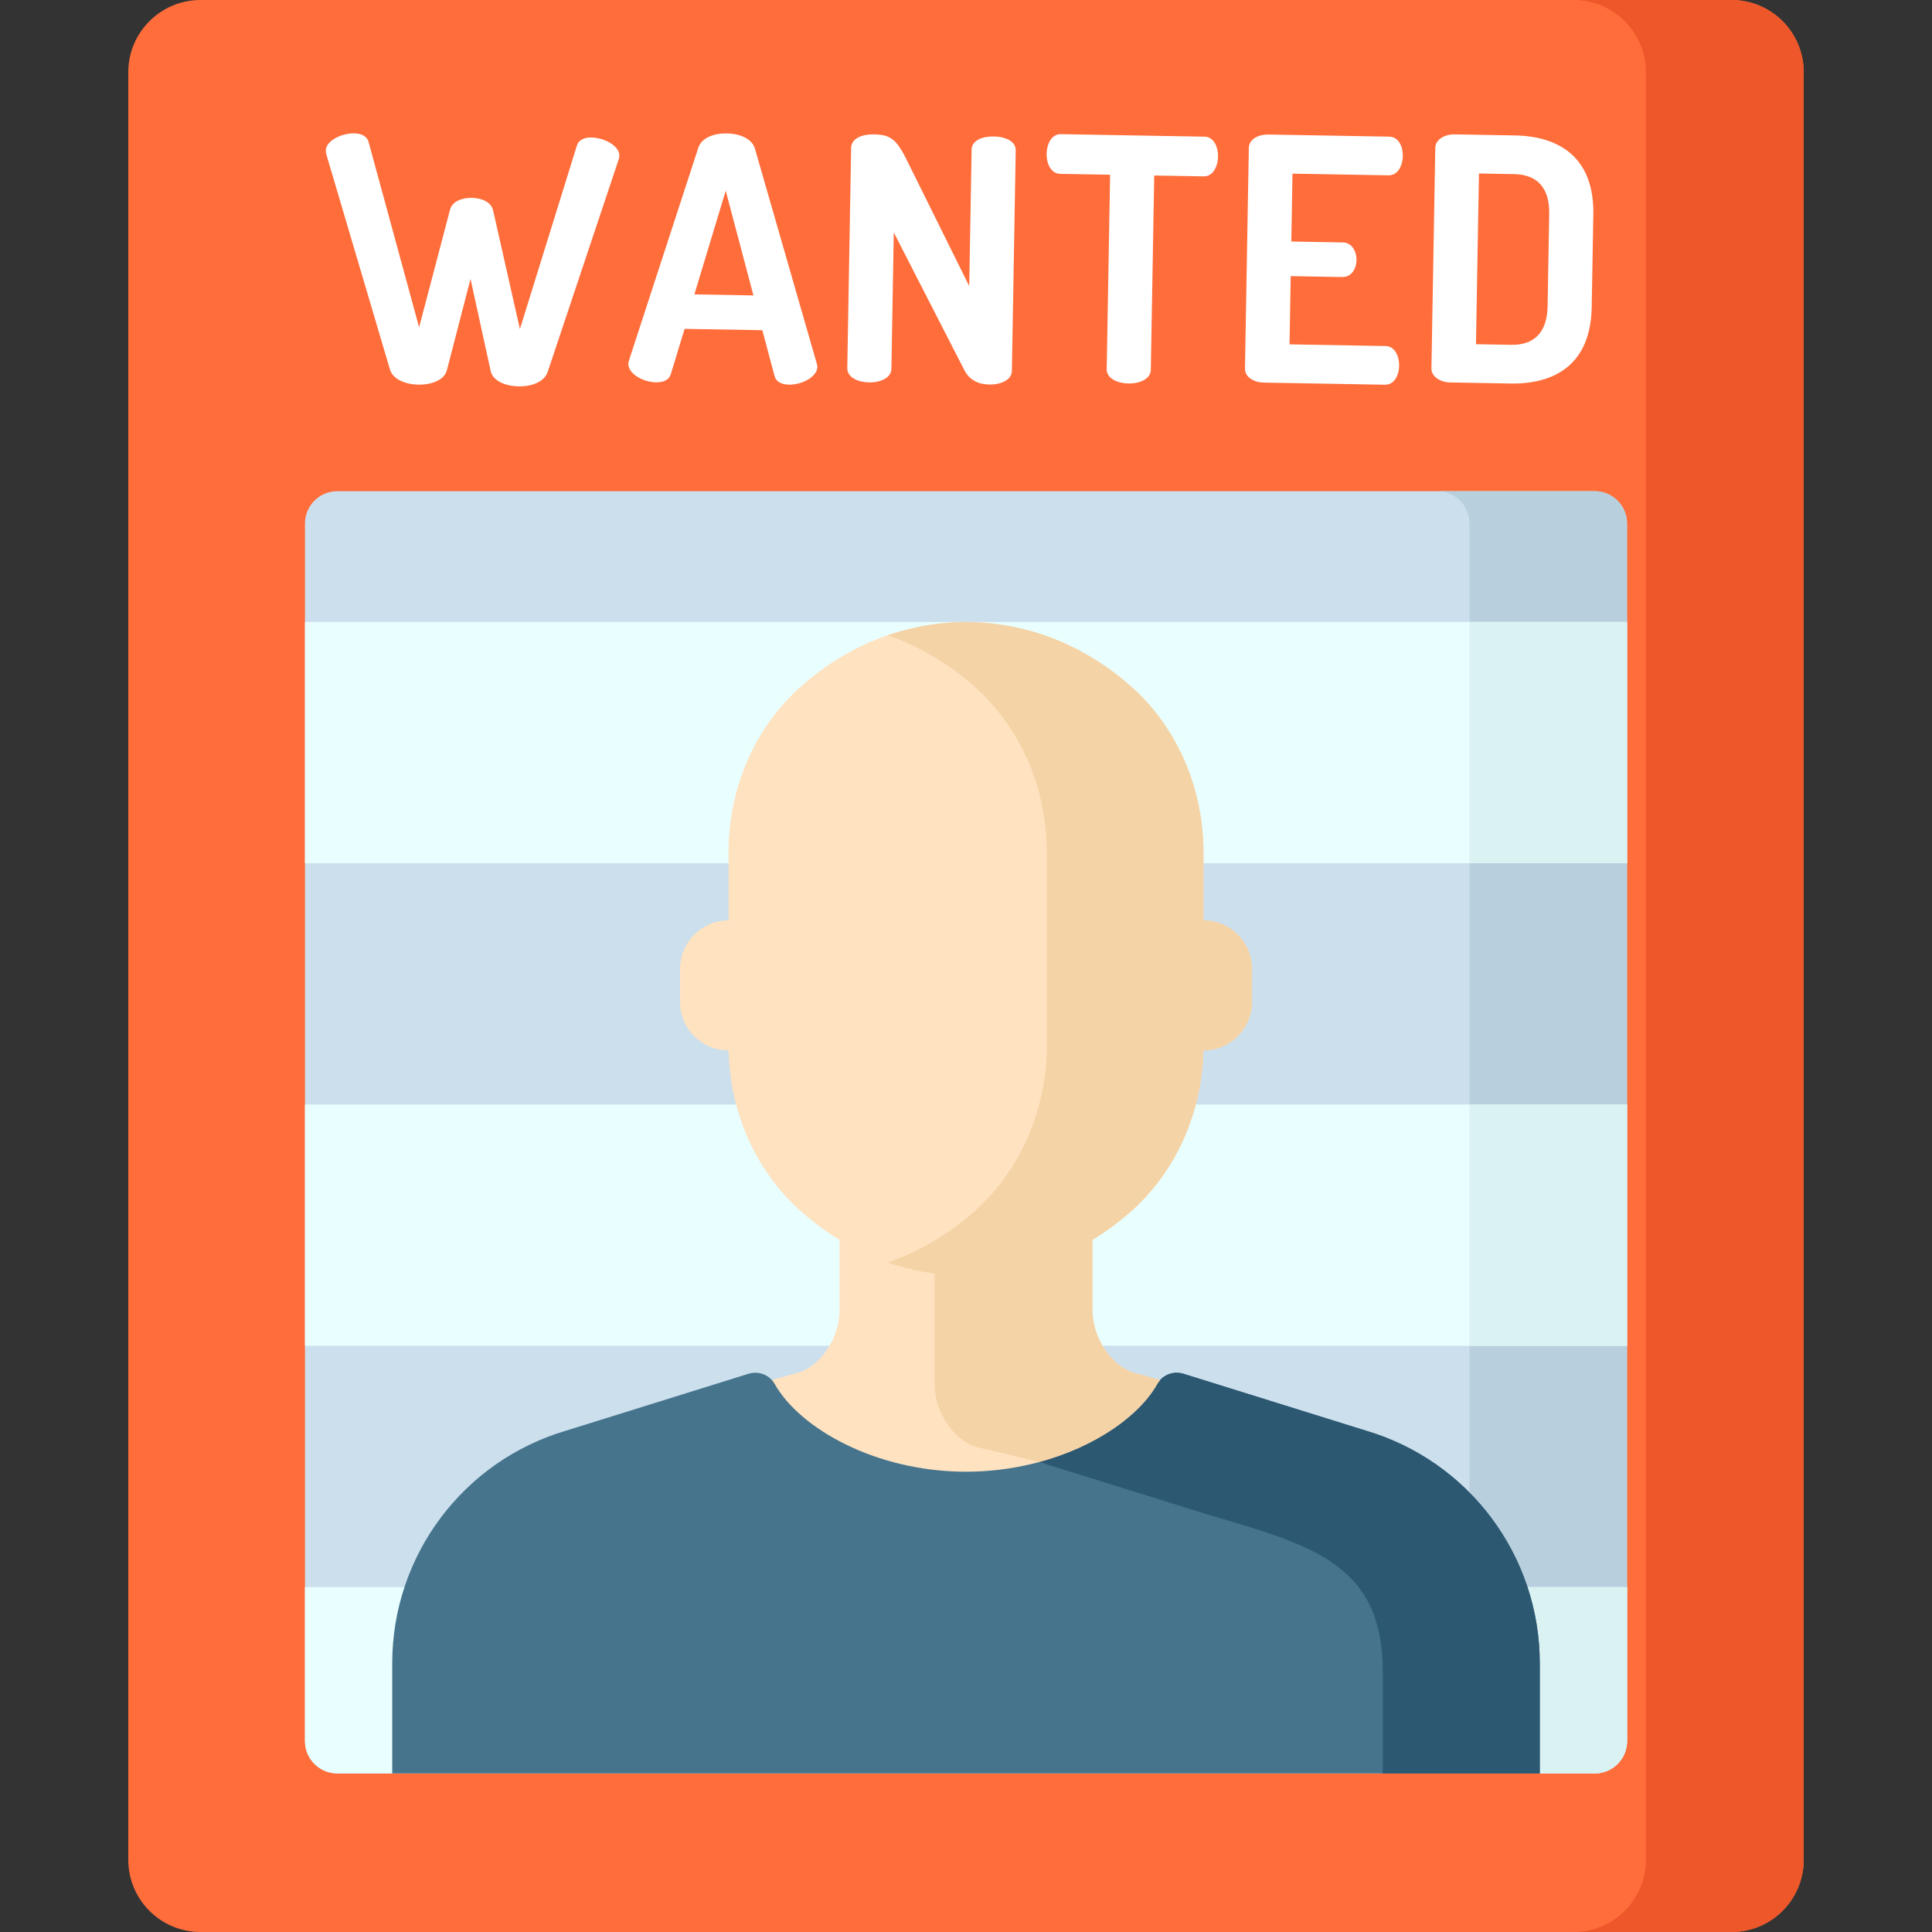 <?xml version="1.0" encoding="iso-8859-1"?>
<!-- Generator: Adobe Illustrator 19.0.0, SVG Export Plug-In . SVG Version: 6.00 Build 0)  -->
<svg version="1.1" id="Capa_1" xmlns="http://www.w3.org/2000/svg" xmlns:xlink="http://www.w3.org/1999/xlink" x="0px" y="0px"
	 viewBox="0 0 512 512" style="enable-background:new 0 0 512 512;" xml:space="preserve">
<rect x="0" y="0" width="512" height="512" fill="#333333" stroke="none"/>
<path style="fill:#FF6D3A;" d="M458.862,512H53.138c-10.572,0-19.143-8.571-19.143-19.143V19.143C33.995,8.571,42.565,0,53.138,0
	h405.724c10.572,0,19.143,8.571,19.143,19.143v473.714C478.005,503.429,469.435,512,458.862,512z"/>
<path style="fill:#ED5729;" d="M458.862,0h-41.818c10.572,0,19.143,8.571,19.143,19.143v473.714
	c0,10.572-8.571,19.143-19.143,19.143h41.818c10.572,0,19.143-8.571,19.143-19.143V19.143C478.005,8.571,469.434,0,458.862,0z"/>
<path style="fill:#CCDFED;" d="M422.612,469.974H89.388c-4.733,0-8.57-3.837-8.57-8.57V138.739c0-4.733,3.837-8.57,8.57-8.57
	h333.224c4.733,0,8.57,3.837,8.57,8.57v322.664C431.182,466.137,427.345,469.974,422.612,469.974z"/>
<path style="fill:#B8CFDD;" d="M422.612,130.169h-41.739c4.733,0,8.57,3.837,8.57,8.57v322.664c0,4.733-3.837,8.57-8.57,8.57h41.739
	c4.733,0,8.57-3.837,8.57-8.57V138.739C431.182,134.006,427.345,130.169,422.612,130.169z"/>
<g>
	<rect x="80.82" y="292.71" style="fill:#E9FEFF;" width="350.36" height="63.947"/>
	<path style="fill:#E9FEFF;" d="M80.818,461.404c0,4.733,3.837,8.57,8.57,8.57h333.224c4.733,0,8.57-3.837,8.57-8.57v-40.8H80.818
		V461.404z"/>
</g>
<path style="fill:#DAF2F2;" d="M389.443,461.404c0,4.733-3.837,8.57-8.57,8.57h41.739c4.733,0,8.57-3.837,8.57-8.57v-40.8h-41.739
	V461.404z"/>
<rect x="80.82" y="164.82" style="fill:#E9FEFF;" width="350.36" height="63.947"/>
<g>
	<rect x="389.44" y="292.71" style="fill:#DAF2F2;" width="41.739" height="63.947"/>
	<rect x="389.44" y="164.82" style="fill:#DAF2F2;" width="41.739" height="63.947"/>
</g>
<path style="fill:#FFE2C0;" d="M301.686,364.109c-7.076-1.422-12.167-9.631-12.167-16.849v-32.165H256l0,0h-33.519v32.165
	c0,7.218-5.091,15.427-12.167,16.849l-8.167,2.306v54.189H256l0,0h53.853v-54.189L301.686,364.109z"/>
<path style="fill:#45748C;" d="M361.936,379.123l-48.305-15.061c-2.662-0.83-5.57,0.278-6.937,2.709
	c-6.644,11.811-26.822,23.246-50.694,23.246s-44.05-11.435-50.694-23.246c-1.367-2.431-4.275-3.539-6.937-2.709l-48.305,15.061
	c-27.345,8.051-46.12,33.152-46.12,61.658v29.193h304.114v-29.193C408.057,412.275,389.282,387.174,361.936,379.123z"/>
<path style="fill:#FFE2C0;" d="M318.929,243.917L318.929,243.917v-5.98v-12.043c0-17.004-6.981-33.482-19.867-44.577
	c-10.102-8.699-24.303-16.292-43.062-16.501c-18.759,0.209-32.96,7.802-43.062,16.501c-12.886,11.095-19.867,27.572-19.867,44.577
	v12.043v5.98l0,0c-7.1,0-12.855,5.755-12.855,12.855v8.748c0,7.1,5.755,12.855,12.855,12.855h0.017
	c0.355,16.529,7.301,32.439,19.85,43.244c10.103,8.699,24.303,16.292,43.062,16.501c18.759-0.209,32.96-7.802,43.062-16.501
	c12.549-10.805,19.495-26.715,19.85-43.244h0.017c7.1,0,12.855-5.755,12.855-12.855v-8.748
	C331.784,249.672,326.028,243.917,318.929,243.917z"/>
<path style="fill:#2D5872;" d="M361.936,379.123l-48.305-15.061c-2.662-0.83-5.57,0.278-6.937,2.709
	c-4.735,8.419-16.35,16.643-31.275,20.674l44.902,14c27.345,8.051,46.12,12.994,46.12,41.5v27.028h41.615V440.78
	C408.057,412.275,389.282,387.174,361.936,379.123z"/>
<g>
	<path style="fill:#F4D3A6;" d="M318.929,243.917L318.929,243.917v-5.98v-12.043c0-17.004-6.981-33.482-19.867-44.577
		c-10.102-8.699-24.303-16.292-43.062-16.501c-7.677,0.086-14.577,1.422-20.758,3.55c8.924,3.073,16.335,7.812,22.303,12.951
		c12.886,11.095,19.867,27.572,19.867,44.577l-0.017,52.481c-0.355,16.529-7.301,32.439-19.85,43.244
		c-5.968,5.139-13.38,9.878-22.303,12.951c6.181,2.128,13.082,3.465,20.758,3.55c18.759-0.209,32.96-7.802,43.062-16.501
		c12.549-10.805,19.495-26.715,19.85-43.244h0.017c7.099,0,12.855-5.755,12.855-12.855v-8.748
		C331.784,249.672,326.028,243.917,318.929,243.917z"/>
	<path style="fill:#F4D3A6;" d="M259.842,383.715l15.577,3.73l0,0c14.925-4.032,26.539-12.256,31.275-20.674
		c0.215-0.382,0.478-0.718,0.762-1.032l-5.77-1.629c-7.077-1.422-12.168-9.631-12.168-16.849v-18.697
		c-8.94,5.441-20.048,9.407-33.519,9.557c-2.887-0.032-5.652-0.258-8.325-0.617v29.363
		C247.675,374.084,252.766,382.292,259.842,383.715z"/>
</g>
<g>
	<path style="fill:#FFFFFF;" d="M103.318,97.846c0.763,2.712,4.159,4.031,7.575,4.09c3.328,0.058,6.858-1.139,7.534-3.827
		l6.27-24.181l5.333,24.384c0.582,2.709,4.067,4.029,7.395,4.087c3.418,0.06,6.767-1.141,7.713-3.823l18.796-56.259
		c0.094-0.268,0.192-0.717,0.199-1.076c0.045-2.608-4.056-4.749-7.383-4.807c-1.798-0.032-3.429,0.569-3.908,2.271L137.78,87.202
		l-7.098-31.432c-0.501-2.258-3.091-3.293-5.609-3.337c-2.609-0.045-5.234,0.899-5.812,3.137l-8.192,31.165L97.711,37.742
		c-0.42-1.716-2.028-2.374-3.827-2.406c-3.327-0.058-7.501,1.938-7.546,4.547c-0.006,0.359,0.076,0.811,0.161,1.082L103.318,97.846z
		"/>
	<path style="fill:#FFFFFF;" d="M173.804,101.319c1.978,0.035,3.518-0.568,3.998-2.269l3.627-11.901l20.595,0.359l3.209,12.022
		c0.42,1.716,1.938,2.373,3.916,2.408c3.147,0.055,7.411-1.94,7.46-4.728c0.004-0.27-0.08-0.541-0.165-0.902l-16.369-56.873
		c-0.763-2.713-4.068-4.029-7.486-4.089c-3.327-0.058-6.677,1.143-7.534,3.827L166.71,95.438c-0.097,0.358-0.192,0.717-0.195,0.896
		C166.464,99.212,170.656,101.265,173.804,101.319z M192.324,50.543l7.342,27.747l-15.648-0.273L192.324,50.543z"/>
	<path style="fill:#FFFFFF;" d="M230.321,101.35c2.878,0.05,5.868-1.157,5.91-3.586l0.631-36.155l18.705,36.492
		c1.48,2.815,3.892,3.757,6.681,3.805c2.878,0.05,5.868-1.157,5.911-3.585l1.02-58.459c0.044-2.518-2.905-3.649-5.783-3.699
		c-2.967-0.052-5.865,0.977-5.909,3.495l-0.631,36.155l-16.772-33.85c-2.695-5.355-4.388-6.284-8.615-6.358
		c-2.968-0.052-5.867,1.067-5.911,3.586l-1.019,58.369C224.497,99.988,227.353,101.298,230.321,101.35z"/>
	<path style="fill:#FFFFFF;" d="M280.967,46.076l13.221,0.231l-0.9,51.534c-0.042,2.428,2.814,3.737,5.781,3.789
		c2.878,0.05,5.869-1.157,5.911-3.585l0.9-51.534l13.131,0.229c2.338,0.041,3.73-2.454,3.78-5.242
		c0.044-2.519-1.079-5.237-3.597-5.281l-38.043-0.664c-2.518-0.044-3.734,2.634-3.779,5.152
		C277.322,43.583,278.629,46.035,280.967,46.076z"/>
	<path style="fill:#FFFFFF;" d="M334.992,101.396l32.018,0.559c2.518,0.044,3.732-2.544,3.775-4.972
		c0.049-2.788-1.258-5.24-3.596-5.281l-25.452-0.444l0.316-18.078l13.67,0.239c2.519,0.044,3.73-2.364,3.767-4.432
		c0.042-2.429-1.268-4.7-3.606-4.741l-13.67-0.239l0.314-17.988l25.452,0.445c2.338,0.041,3.729-2.364,3.779-5.152
		c0.042-2.428-1.082-5.057-3.6-5.101l-32.018-0.559c-2.609-0.045-5.149,1.17-5.191,3.598l-1.019,58.369
		C329.887,100.047,332.383,101.35,334.992,101.396z"/>
	<path style="fill:#FFFFFF;" d="M384.405,101.357l15.919,0.278c11.872,0.207,21.232-5.207,21.495-20.227l0.428-24.552
		c0.262-15.02-8.903-20.757-20.775-20.965l-15.919-0.278c-3.058-0.053-5.156,1.619-5.189,3.508l-1.022,58.549
		C379.309,99.558,381.347,101.303,384.405,101.357z M391.939,45.98l9.354,0.163c5.936,0.104,9.385,3.493,9.262,10.508l-0.428,24.553
		c-0.123,7.015-3.688,10.281-9.624,10.178l-9.354-0.163L391.939,45.98z"/>
</g>
<g>
</g>
<g>
</g>
<g>
</g>
<g>
</g>
<g>
</g>
<g>
</g>
<g>
</g>
<g>
</g>
<g>
</g>
<g>
</g>
<g>
</g>
<g>
</g>
<g>
</g>
<g>
</g>
<g>
</g>
</svg>
